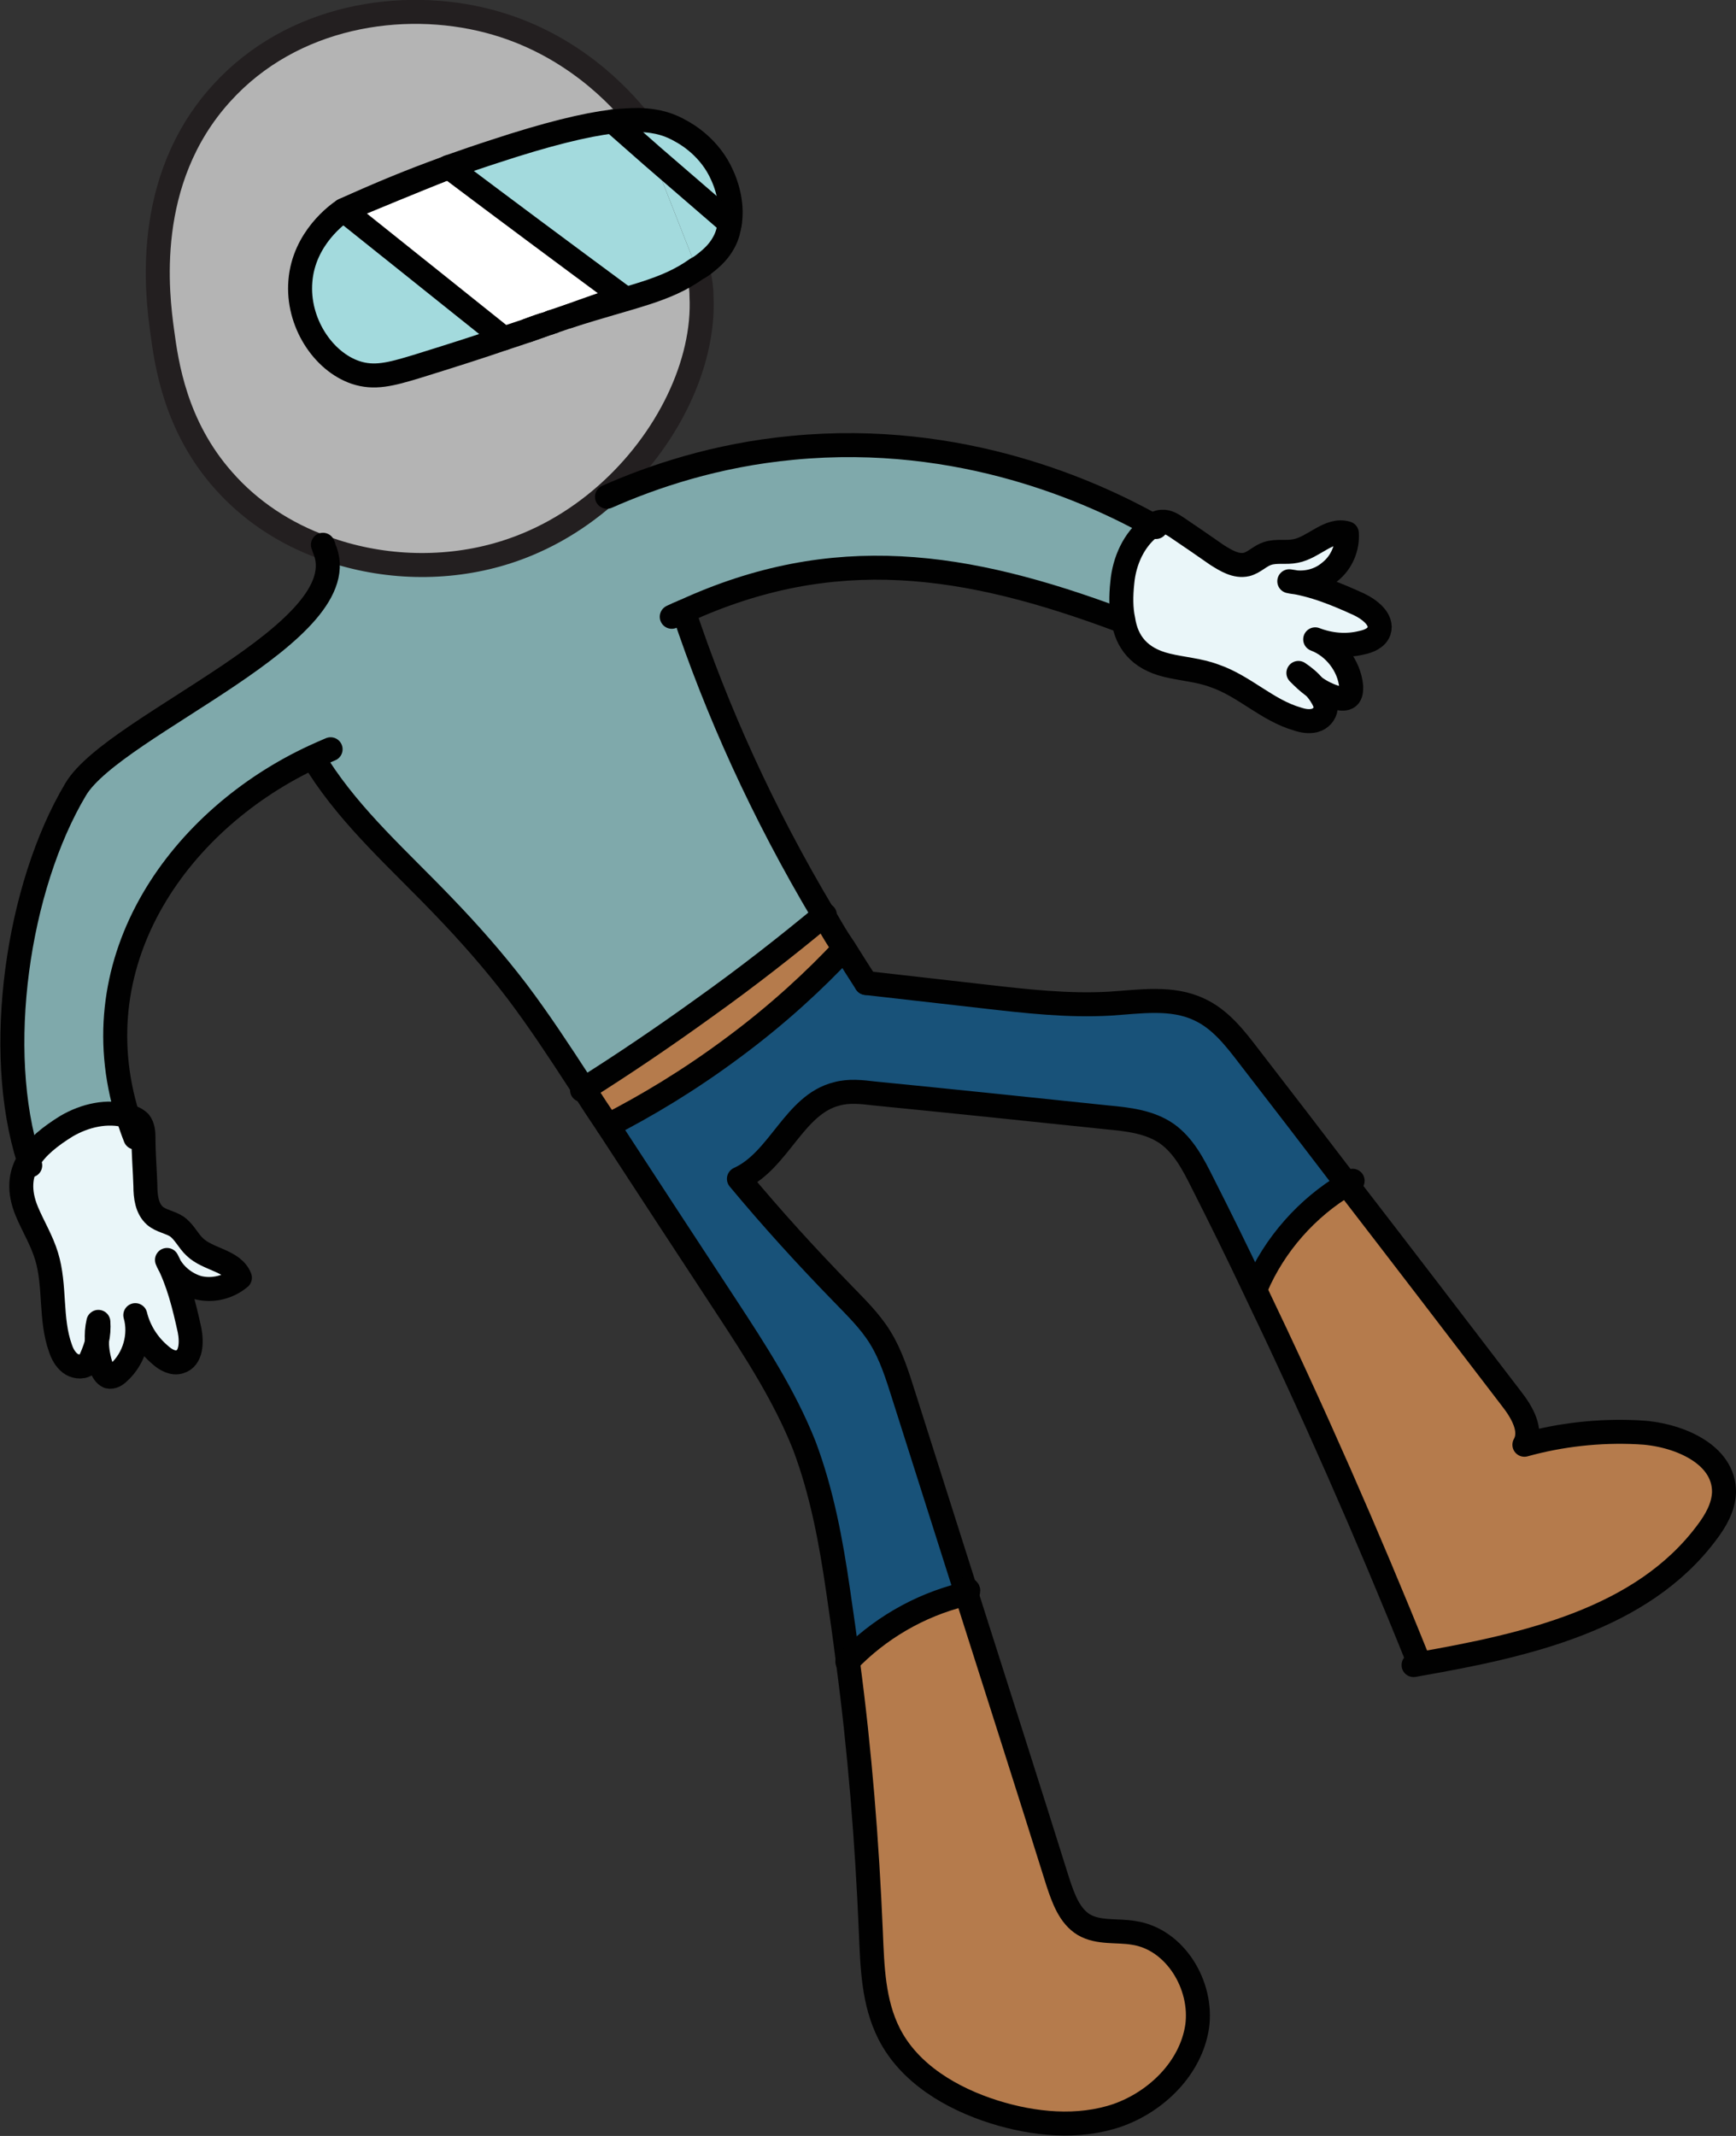 <?xml version="1.0" encoding="UTF-8"?><svg id="Layer_2" xmlns="http://www.w3.org/2000/svg" viewBox="0 0 36.18 44.5"><rect x="0" y="0" width="36.18" height="44.5" fill="#333333" stroke="none"/><defs><style>.cls-1{fill:#eaf6f9;}.cls-2{fill:#fff;}.cls-3{fill:#7fa9ab;}.cls-4{fill:#b4b4b4;}.cls-5{fill:#b57b4c;}.cls-6{fill:#a3dadd;}.cls-7{fill:#185279;}.cls-8{stroke:#010101;stroke-linecap:round;stroke-linejoin:round;}.cls-8,.cls-9{fill:none;stroke-width:.5px;}.cls-9{stroke:#231f20;stroke-miterlimit:10;}</style></defs><g id="Layer_1-2"><g><g><path class="cls-5" d="M34.13,29.84c.81,.03,1.81,.44,1.8,1.25-.01,.31-.17,.59-.36,.84-1.35,1.81-3.77,2.35-6,2.74l-.02-.09c-1.05-2.61-2.19-5.2-3.41-7.74l.04-.02c.38-.89,1.06-1.66,1.89-2.15,1.15,1.49,2.29,2.98,3.43,4.47,.22,.28,.44,.66,.27,.96,.76-.21,1.56-.3,2.36-.26Z"/><path class="cls-1" d="M24.03,10.95c.06-.05,.12-.08,.19-.08,.11-.01,.22,.06,.31,.12,.28,.19,.56,.38,.83,.57,.19,.12,.4,.25,.62,.2,.16-.04,.28-.18,.44-.23,.19-.06,.39-.01,.58-.05,.38-.07,.7-.48,1.07-.37,.02,.3-.11,.61-.35,.8-.23,.2-.55,.27-.85,.2,.51,.07,.99,.27,1.45,.48,.23,.11,.5,.32,.42,.56-.05,.14-.21,.21-.36,.24-.32,.08-.66,.05-.97-.07,.4,.15,.71,.55,.75,.98,0,.08,0,.17-.06,.22s-.15,.04-.23,.02c-.18-.05-.34-.13-.49-.24-.09-.11-.2-.2-.32-.28,.1,.1,.2,.2,.32,.28,.07,.07,.13,.15,.18,.24,.04,.07,.07,.14,.07,.21-.01,.12-.11,.23-.23,.26s-.24,.01-.36-.03c-.63-.18-1.11-.69-1.73-.9-.32-.12-.66-.14-.99-.22-.58-.14-.84-.49-.91-.95-.05-.23-.05-.49-.02-.77,.04-.45,.24-.9,.6-1.17,0-.01,.03-.02,.04-.02Z"/><path class="cls-7" d="M28.05,24.64s.02,.02,.02,.03c-.83,.49-1.51,1.26-1.89,2.15l-.04,.02c-.35-.74-.71-1.47-1.08-2.2-.19-.38-.39-.77-.74-1.02-.36-.25-.81-.3-1.24-.34-1.62-.17-3.25-.34-4.87-.5-.25-.03-.52-.06-.77,.01-.89,.22-1.2,1.39-2.04,1.77,.69,.83,1.41,1.62,2.16,2.39,.28,.29,.57,.57,.78,.91,.23,.37,.36,.79,.49,1.2,.43,1.35,.86,2.71,1.29,4.06,0,0,0,0,0,.02,.01,.02,.02,.04,.02,.06-.02,0-.04,.02-.06,.02-.92,.23-1.76,.72-2.41,1.39-.06-.49-.13-.97-.2-1.45-.15-1.04-.34-2.07-.71-3.05-.41-1.03-1.02-1.97-1.63-2.9-.82-1.25-1.64-2.5-2.46-3.76,.78-.4,1.68-.93,2.63-1.64,.93-.69,1.69-1.4,2.28-2.03h.02c.15,.23,.3,.47,.45,.7,1.3,.15,1.16,.13,2.46,.28,.87,.1,1.75,.2,2.62,.15,.63-.04,1.29-.15,1.86,.12,.44,.2,.75,.6,1.04,.98,.68,.88,1.35,1.75,2.02,2.63Z"/><path class="cls-5" d="M23.63,40.27c.86,.13,1.44,1.09,1.32,1.95-.13,.86-.84,1.56-1.66,1.85-.82,.28-1.74,.19-2.57-.07-.89-.28-1.77-.8-2.19-1.63-.33-.65-.35-1.39-.38-2.11-.08-1.89-.23-3.78-.48-5.65,.65-.67,1.49-1.16,2.41-1.39,.02,0,.04-.01,.06-.02,.64,2.01,1.28,4.01,1.91,6.02,.11,.33,.24,.7,.54,.88,.31,.18,.69,.11,1.04,.17Z"/><path class="cls-3" d="M6.55,15.76c-2.77,1.28-4.91,4.2-3.89,7.49-.43-.12-.89,0-1.27,.21-.34,.21-.63,.44-.79,.71-.73-2.28-.24-5.69,.98-7.73,.81-1.35,5.96-3.28,5.17-5.03,1.14,.42,2.43,.48,3.61,.15,.86-.24,1.62-.68,2.26-1.24l.03,.03c.95-.42,2.27-.87,3.87-1.02,3.53-.34,6.29,.94,7.51,1.62-.01,0-.03,0-.04,.02-.36,.27-.56,.72-.6,1.17-.03,.28-.03,.54,.02,.77h-.07c-3.21-1.19-5.96-1.61-9.09-.17,.68,2.04,1.63,4.17,2.92,6.33-.76,.63-1.6,1.29-2.5,1.93-.86,.62-1.69,1.18-2.5,1.69-.03-.05-.07-.1-.1-.15-.41-.63-.83-1.27-1.29-1.88-.48-.63-1-1.22-1.55-1.79-.9-.94-1.89-1.81-2.59-2.9l-.09-.21Z"/><path class="cls-5" d="M17.6,19.77h-.02c-.59,.64-1.35,1.35-2.28,2.04-.95,.71-1.85,1.24-2.63,1.64-.17-.25-.34-.51-.5-.76,.81-.51,1.64-1.07,2.5-1.69,.9-.64,1.74-1.3,2.5-1.93,.1,.17,.2,.35,.31,.52l.12,.18Z"/><path class="cls-6" d="M15.05,3.65c.07,.15,.23,.56,.16,1l-1.61-1.39-.29-.76c.42,.01,.67,.11,.88,.23,.13,.07,.61,.35,.86,.92Z"/><path class="cls-6" d="M13.6,3.26l1.61,1.39c-.02,.13-.05,.26-.12,.39-.09,.17-.21,.3-.39,.44-.06,.05-.12,.09-.18,.12l-.92-2.34Z"/><path class="cls-4" d="M6.75,11.41c-.81-.29-1.54-.77-2.1-1.41-1-1.13-1.18-2.43-1.27-3.1-.1-.74-.42-3.14,1.24-4.96C6.09,.32,8.38-.03,10.18,.44c1.73,.45,2.76,1.6,3.13,2.06-.16,0-.34,.01-.54,.03-.57,.07-1.36,.26-2.48,.63-.28,.09-.6,.2-.94,.32-.03,.01-.06,.03-.09,.04-.62,.22-1.33,.51-2.1,.86-.11,.07-.83,.58-.9,1.48-.07,.85,.47,1.67,1.15,1.9,.39,.13,.73,.04,1.26-.12,.71-.22,1.34-.42,1.83-.59,.19-.06,.36-.12,.51-.17,.14-.05,.24-.08,.31-.11,.07-.02,.12-.04,.15-.05s.05-.02,.06-.02t.02-.01c.1-.03,.2-.07,.3-.1,1.34-.43,2.01-.52,2.67-.99l.05,.13c.02,.11,.04,.26,.05,.44,.07,1.39-.7,3.01-2,4.15-.64,.56-1.4,1-2.26,1.24-1.18,.33-2.47,.27-3.61-.15Z"/><path class="cls-6" d="M13.6,3.26l.92,2.34c-.66,.47-1.33,.56-2.67,.99,.38-.14,.76-.27,1.14-.4-1.22-.9-2.43-1.8-3.64-2.71,.34-.12,.66-.23,.94-.32,1.12-.37,1.91-.56,2.48-.63l.83,.73Z"/><path class="cls-6" d="M13.6,3.26l-.83-.73c.2-.02,.38-.03,.54-.03l.29,.76Z"/><path class="cls-2" d="M12.99,6.19c-.38,.13-.76,.26-1.14,.4-.1,.03-.2,.07-.3,.1t-.02,.01s-.04,0-.06,.02c-.03,.01-.08,.03-.15,.05-.1,.03-.21,.07-.31,.11-.15,.05-.32,.11-.51,.17-1.11-.89-2.23-1.78-3.34-2.67,.7-.29,1.4-.58,2.1-.86,.03-.01,.06-.03,.09-.04,1.21,.91,2.42,1.81,3.64,2.71Z"/><path class="cls-6" d="M11.47,6.72s.04-.02,.06-.02c-.01,0-.03,0-.06,.02Z"/><path class="cls-6" d="M11.01,6.88c.1-.04,.21-.08,.31-.11-.07,.03-.17,.06-.31,.11Z"/><path class="cls-6" d="M7.16,4.38c1.11,.89,2.23,1.78,3.34,2.67-.49,.17-1.12,.37-1.83,.59-.53,.16-.87,.25-1.26,.12-.68-.23-1.22-1.05-1.15-1.9,.07-.9,.79-1.41,.9-1.48Z"/><path class="cls-6" d="M9.26,3.52c-.7,.28-1.4,.57-2.1,.86,.77-.35,1.48-.64,2.1-.86Z"/><path class="cls-1" d="M2.02,27.94c.03-.13,.04-.27,.03-.4-.03,.13-.04,.27-.03,.4Zm.64-4.69s.02,.01,.03,.01c.08,.02,.16,.06,.22,.12,.07,.09,.08,.21,.08,.32,0,.34,.03,.68,.04,1.01,0,.22,.03,.47,.2,.62,.13,.11,.31,.13,.45,.22,.16,.11,.24,.3,.38,.43,.28,.27,.8,.28,.94,.64-.24,.2-.56,.28-.86,.21-.29-.08-.55-.3-.66-.58,.24,.46,.36,.96,.47,1.46,.05,.25,.04,.59-.2,.66-.14,.05-.3-.04-.41-.14-.25-.21-.44-.5-.52-.83,.12,.42-.02,.9-.34,1.19-.06,.06-.14,.11-.22,.09-.07-.03-.12-.11-.14-.18-.06-.17-.1-.36-.1-.55-.02,.1-.06,.2-.1,.3-.03,.07-.06,.14-.12,.18-.1,.07-.25,.04-.34-.03-.1-.08-.16-.19-.2-.31-.22-.61-.1-1.3-.29-1.92-.1-.33-.28-.62-.41-.93-.18-.43-.14-.78,.04-1.07,.16-.27,.45-.5,.79-.71,.38-.22,.84-.33,1.27-.21Z"/></g><g><path class="cls-9" d="M13.31,2.5c-.37-.46-1.4-1.61-3.13-2.06-1.8-.47-4.09-.12-5.56,1.5-1.66,1.82-1.34,4.22-1.24,4.96,.09,.67,.27,1.97,1.27,3.1,.56,.64,1.29,1.12,2.1,1.41,1.14,.42,2.43,.48,3.61,.15,.86-.24,1.62-.68,2.26-1.24,1.3-1.14,2.07-2.76,2-4.15,0-.18-.03-.33-.05-.44"/><path class="cls-8" d="M6.73,11.35s.02,.04,.02,.06c.79,1.75-4.36,3.68-5.17,5.03-1.22,2.04-1.71,5.45-.98,7.73,.01,.04,.02,.08,.03,.11"/><path class="cls-8" d="M6.89,15.61c-.12,.05-.23,.1-.34,.15-2.77,1.28-4.91,4.2-3.89,7.49,.05,.15,.1,.3,.16,.45"/><path class="cls-8" d="M6.64,15.97c.7,1.09,1.69,1.96,2.59,2.9,.55,.57,1.07,1.16,1.55,1.79,.46,.61,.88,1.25,1.29,1.88,.03,.05,.07,.1,.1,.15,.16,.25,.33,.51,.5,.76,.82,1.26,1.64,2.51,2.46,3.76,.61,.93,1.22,1.87,1.63,2.9,.37,.98,.56,2.01,.71,3.05,.07,.48,.14,.96,.2,1.45,.25,1.87,.4,3.76,.48,5.65,.03,.72,.05,1.46,.38,2.11,.42,.83,1.3,1.35,2.19,1.63,.83,.26,1.75,.35,2.57,.07,.82-.29,1.53-.99,1.66-1.85,.12-.86-.46-1.82-1.32-1.95-.35-.06-.73,.01-1.04-.17-.3-.18-.43-.55-.54-.88-.63-2.01-1.27-4.01-1.91-6.02,0-.02-.01-.04-.02-.06v-.02c-.43-1.35-.86-2.71-1.29-4.06-.13-.41-.26-.83-.49-1.2-.21-.34-.5-.62-.78-.91-.75-.77-1.47-1.56-2.16-2.39,.84-.38,1.15-1.55,2.04-1.77,.25-.07,.52-.04,.77-.01,1.62,.16,3.25,.33,4.87,.5,.43,.04,.88,.09,1.24,.34,.35,.25,.55,.64,.74,1.02,.37,.73,.73,1.46,1.08,2.2,1.22,2.54,2.36,5.13,3.41,7.74"/><path class="cls-8" d="M29.46,34.69s.07-.01,.11-.02c2.23-.39,4.65-.93,6-2.74,.19-.25,.35-.53,.36-.84,.01-.81-.99-1.22-1.8-1.25-.8-.04-1.6,.05-2.36,.26,.17-.3-.05-.68-.27-.96-1.14-1.49-2.28-2.98-3.43-4.47,0,0-.01-.02-.02-.03-.67-.88-1.34-1.75-2.02-2.63-.29-.38-.6-.78-1.04-.98-.57-.27-1.23-.16-1.86-.12-.87,.05-1.75-.05-2.62-.15-1.3-.15-1.16-.13-2.46-.28"/><path class="cls-8" d="M14.25,12.74c.68,2.04,1.63,4.17,2.92,6.33,.1,.17,.2,.35,.31,.52l.12,.18c.15,.24,.3,.48,.45,.71"/><path class="cls-8" d="M24.09,10.98l-.06-.03c-1.22-.68-3.98-1.96-7.51-1.62-1.6,.15-2.92,.6-3.87,1.02"/><path class="cls-8" d="M14,12.85c.08-.04,.17-.08,.25-.11,3.13-1.44,5.88-1.02,9.09,.18"/><path class="cls-8" d="M12.13,22.71s.03-.02,.04-.02c.81-.51,1.64-1.07,2.5-1.69,.9-.64,1.74-1.3,2.5-1.93t.02-.01"/><path class="cls-8" d="M12.67,23.45c.78-.4,1.68-.93,2.63-1.64,.93-.69,1.69-1.4,2.28-2.03"/><path class="cls-8" d="M2.02,27.95c-.02,.1-.06,.2-.1,.3-.03,.07-.06,.14-.12,.18-.1,.07-.25,.04-.34-.03-.1-.08-.16-.19-.2-.31-.22-.61-.1-1.3-.29-1.92-.1-.33-.28-.62-.41-.93-.18-.43-.14-.78,.04-1.07,.16-.27,.45-.5,.79-.71,.38-.22,.84-.33,1.27-.21,0,0,.02,.01,.03,.01,.08,.02,.16,.06,.22,.12,.07,.09,.08,.21,.08,.32,0,.34,.03,.68,.04,1.01,0,.22,.03,.47,.2,.62,.13,.11,.31,.13,.45,.22,.16,.11,.24,.3,.38,.43,.28,.27,.8,.28,.94,.64-.24,.2-.56,.28-.86,.21-.29-.08-.55-.3-.66-.58,.24,.46,.36,.96,.47,1.46,.05,.25,.04,.59-.2,.66-.14,.05-.3-.04-.41-.14-.25-.21-.44-.5-.52-.83,.12,.42-.02,.9-.34,1.19-.06,.06-.14,.11-.22,.09-.07-.03-.12-.11-.14-.18-.06-.17-.1-.36-.1-.55"/><path class="cls-8" d="M2.02,27.94c-.01-.13,0-.27,.03-.4,.01,.13,0,.27-.03,.4Z"/><path class="cls-8" d="M2.02,27.94h0"/><path class="cls-8" d="M27.38,14.3c.07,.07,.13,.15,.18,.24,.04,.07,.07,.14,.07,.21-.01,.12-.11,.23-.23,.26s-.24,.01-.36-.03c-.63-.18-1.11-.69-1.73-.9-.32-.12-.66-.14-.99-.22-.58-.14-.84-.49-.91-.95-.05-.23-.05-.49-.02-.77,.04-.45,.24-.9,.6-1.17,0-.01,.03-.02,.04-.02,.06-.05,.12-.08,.19-.08,.11-.01,.22,.06,.31,.12,.28,.19,.56,.38,.83,.57,.19,.12,.4,.25,.62,.2,.16-.04,.28-.18,.44-.23,.19-.06,.39-.01,.58-.05,.38-.07,.7-.48,1.07-.37,.02,.3-.11,.61-.35,.8-.23,.2-.55,.27-.85,.2,.51,.07,.99,.27,1.45,.48,.23,.11,.5,.32,.42,.56-.05,.14-.21,.21-.36,.24-.32,.08-.66,.05-.97-.07,.4,.15,.71,.55,.75,.98,0,.08,0,.17-.06,.22s-.15,.04-.23,.02c-.18-.05-.34-.13-.49-.24"/><path class="cls-8" d="M27.38,14.3c-.12-.08-.22-.18-.32-.28,.12,.08,.23,.17,.32,.28Z"/><path class="cls-8" d="M17.66,34.62h0c.65-.68,1.49-1.17,2.41-1.4,.02,0,.04-.01,.06-.02,.03-.01,.05-.03,.05-.06s-.05-.04-.07-.02c0,0,0,0,0,.02"/><path class="cls-8" d="M26.18,26.82c.38-.89,1.06-1.66,1.89-2.15,.04-.02,.08-.05,.12-.07-.05,.02-.09,.03-.14,.04-.01,0-.03,.01-.04,.01"/><path class="cls-8" d="M9.26,3.52c-.62,.22-1.33,.51-2.1,.86-.11,.07-.83,.58-.9,1.48-.07,.85,.47,1.67,1.15,1.9,.39,.13,.73,.04,1.26-.12,.71-.22,1.34-.42,1.83-.59"/><path class="cls-8" d="M11.85,6.59c1.34-.43,2.01-.52,2.67-.99,.06-.03,.12-.07,.18-.12,.18-.14,.3-.27,.39-.44,.07-.13,.1-.26,.12-.39,.07-.44-.09-.85-.16-1-.25-.57-.73-.85-.86-.92-.21-.12-.46-.22-.88-.23-.16,0-.34,.01-.54,.03-.57,.07-1.36,.26-2.48,.63-.28,.09-.6,.2-.94,.32"/><path class="cls-8" d="M11.47,6.72s.05-.02,.06-.02"/><path class="cls-8" d="M11.01,6.88c.14-.05,.24-.08,.31-.11"/><path class="cls-8" d="M7.16,4.38c1.11,.89,2.23,1.78,3.34,2.67,.19-.06,.36-.12,.51-.17,.1-.04,.21-.08,.31-.11,.07-.02,.12-.04,.15-.05,.02-.01,.04-.02,.06-.02t.02-.01c.1-.03,.2-.07,.3-.1,.38-.14,.76-.27,1.14-.4-1.22-.9-2.43-1.8-3.64-2.71-.03,.01-.06,.03-.09,.04-.7,.28-1.4,.57-2.1,.86Z"/><polyline class="cls-8" points="12.77 2.53 13.6 3.26 15.21 4.65"/></g></g></g></svg>